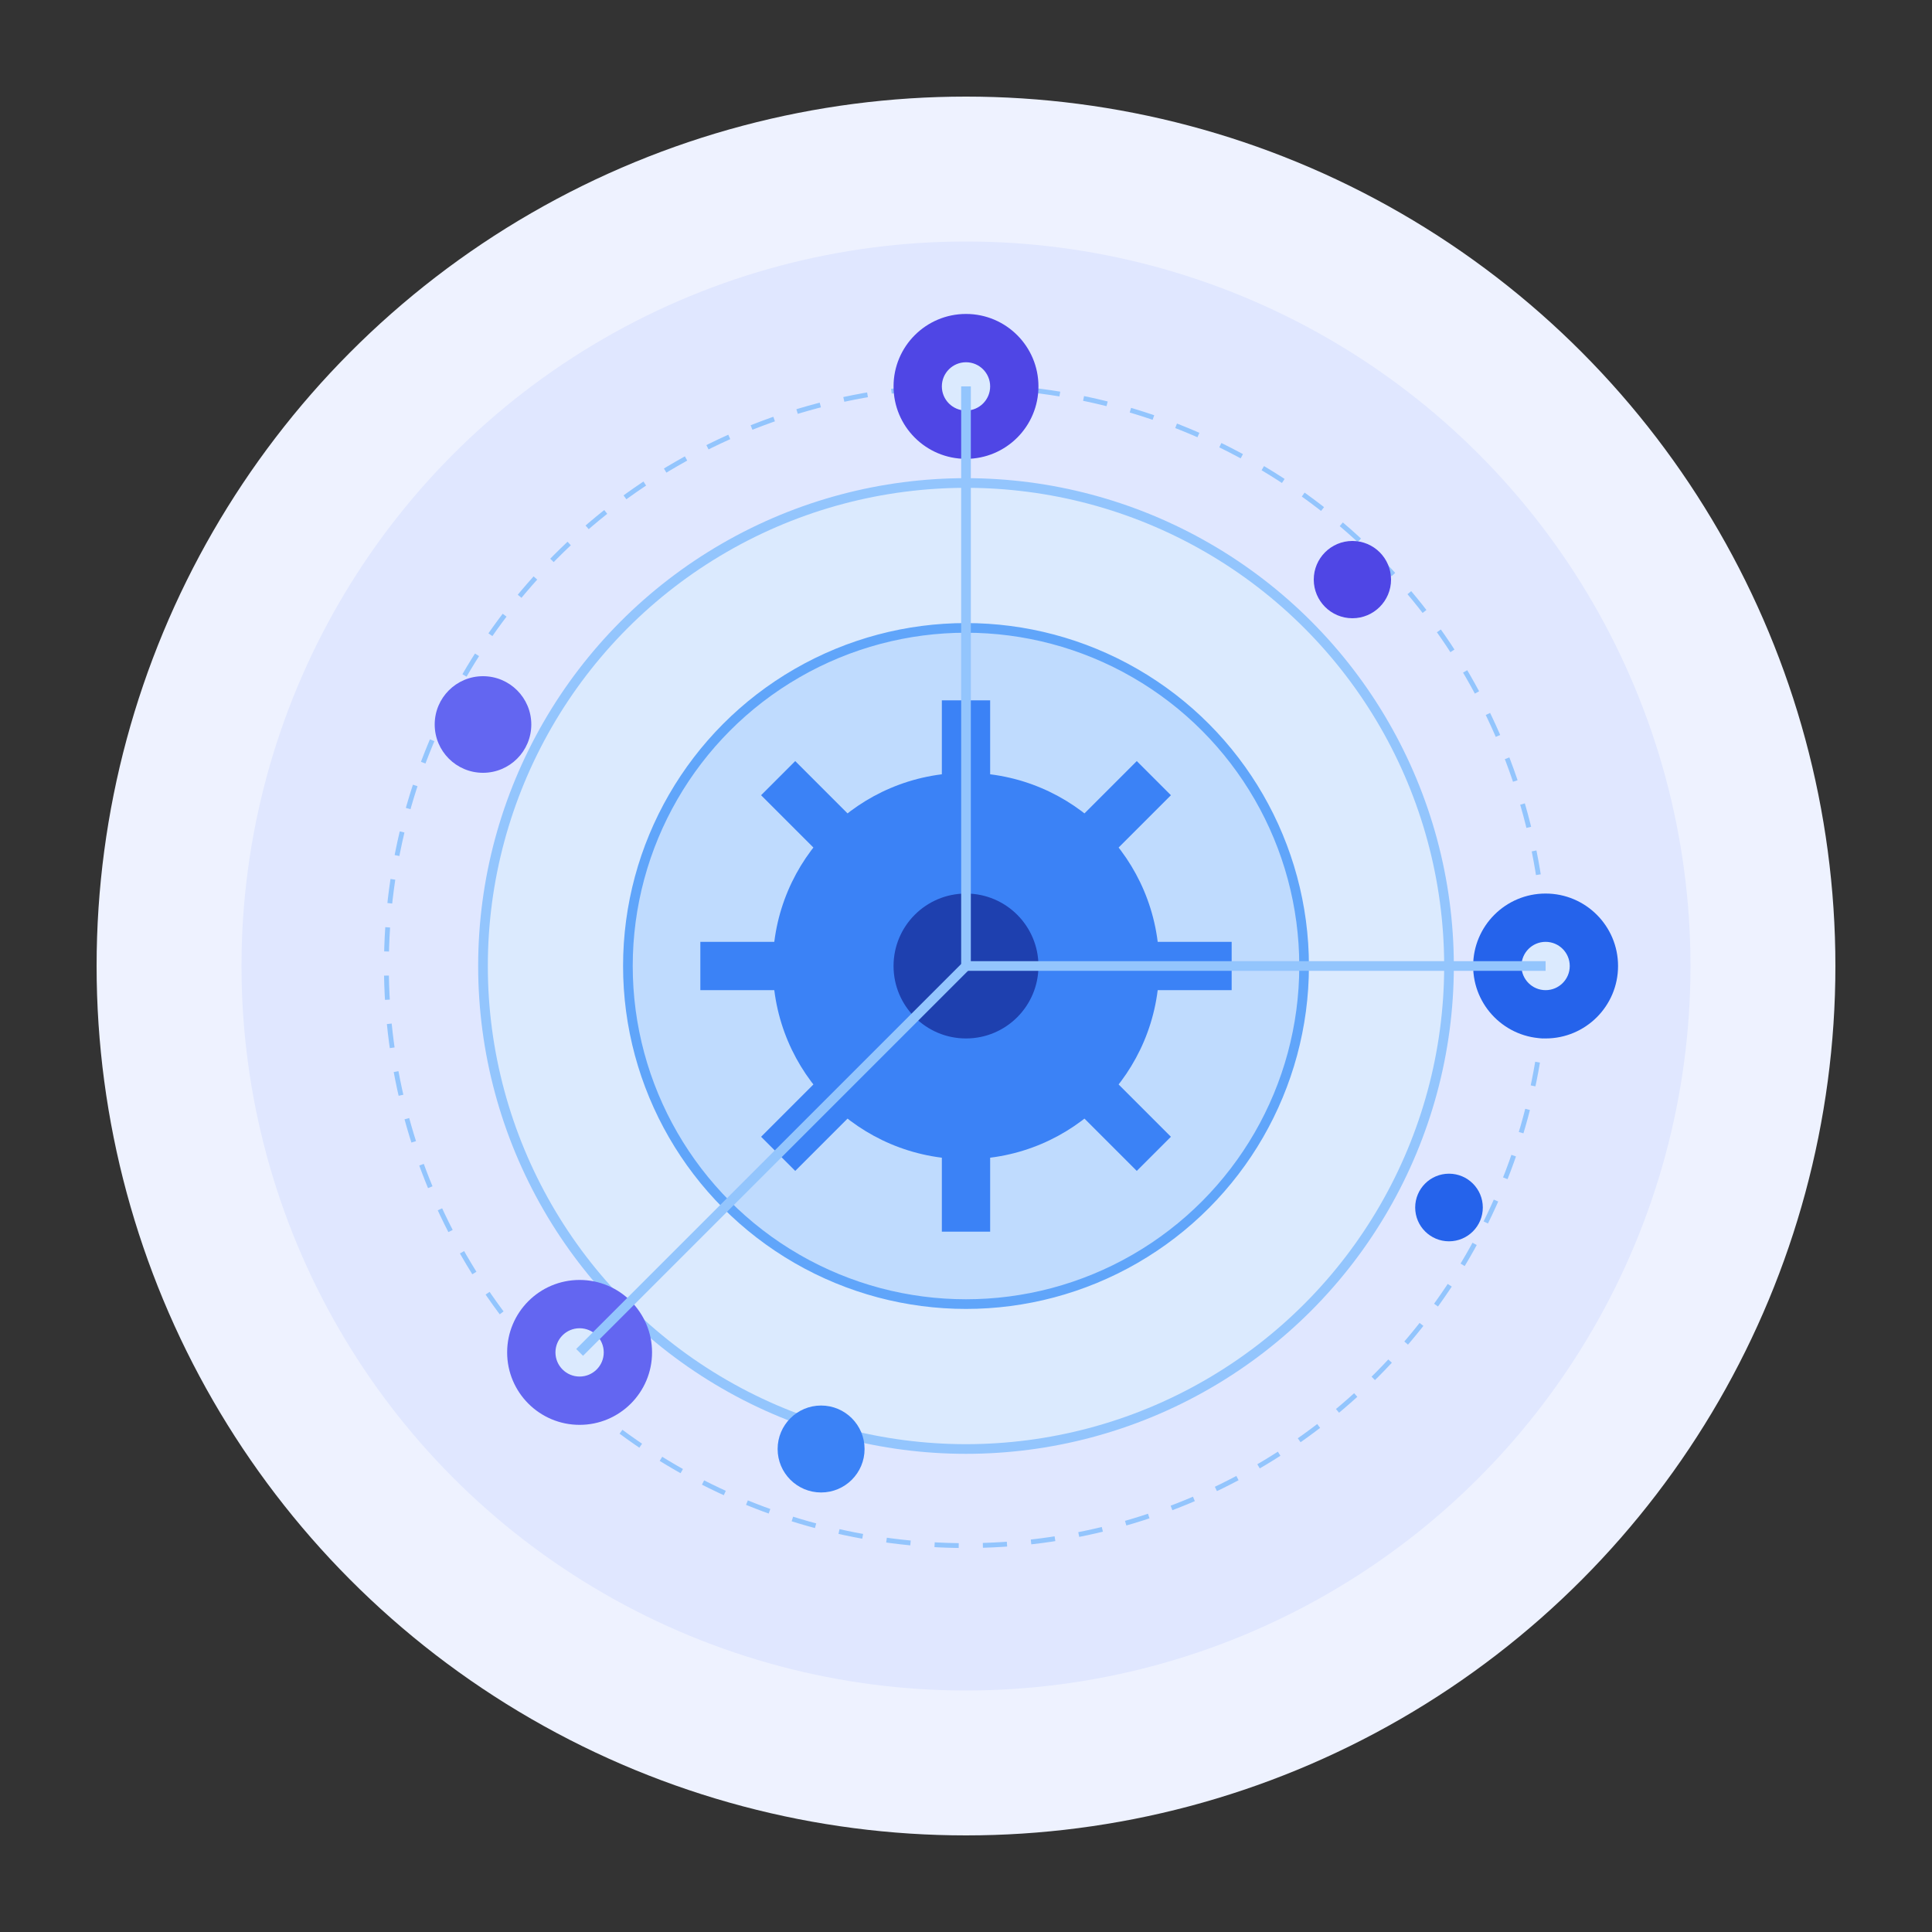 <svg width="400" height="400" viewBox="0 0 400 400" xmlns="http://www.w3.org/2000/svg">
  <rect x="0" y="0" width="400" height="400" fill="#333333" stroke="none"/>
  <!-- Background circles -->
  <circle cx="200" cy="200" r="180" fill="#eef2ff" />
  <circle cx="200" cy="200" r="150" fill="#e0e7ff" />
  
  <!-- Decorative elements -->
  <circle cx="200" cy="200" r="100" fill="#dbeafe" stroke="#93c5fd" stroke-width="2" />
  <circle cx="200" cy="200" r="70" fill="#bfdbfe" stroke="#60a5fa" stroke-width="2" />
  
  <!-- Central gear -->
  <g transform="translate(200, 200)">
    <circle cx="0" cy="0" r="40" fill="#3b82f6" />
    <circle cx="0" cy="0" r="15" fill="#1e40af" />
    
    <!-- Gear teeth -->
    <g>
      <rect x="-5" y="-55" width="10" height="20" fill="#3b82f6" />
      <rect x="-5" y="35" width="10" height="20" fill="#3b82f6" />
      <rect x="35" y="-5" width="20" height="10" fill="#3b82f6" />
      <rect x="-55" y="-5" width="20" height="10" fill="#3b82f6" />
      
      <!-- Diagonal teeth -->
      <g transform="rotate(45)">
        <rect x="-5" y="-55" width="10" height="20" fill="#3b82f6" />
        <rect x="-5" y="35" width="10" height="20" fill="#3b82f6" />
        <rect x="35" y="-5" width="20" height="10" fill="#3b82f6" />
        <rect x="-55" y="-5" width="20" height="10" fill="#3b82f6" />
      </g>
    </g>
  </g>
  
  <!-- Orbital elements -->
  <g>
    <!-- Orbit paths -->
    <circle cx="200" cy="200" r="120" fill="none" stroke="#93c5fd" stroke-width="1" stroke-dasharray="5,5" />
    
    <!-- Orbiting elements -->
    <g>
      <circle cx="320" cy="200" r="15" fill="#2563eb" />
      <circle cx="320" cy="200" r="5" fill="#dbeafe" />
    </g>
    
    <g>
      <circle cx="200" cy="80" r="15" fill="#4f46e5" />
      <circle cx="200" cy="80" r="5" fill="#dbeafe" />
    </g>
    
    <g>
      <circle cx="120" cy="280" r="15" fill="#6366f1" />
      <circle cx="120" cy="280" r="5" fill="#dbeafe" />
    </g>
  </g>
  
  <!-- Connectors -->
  <line x1="200" y1="200" x2="320" y2="200" stroke="#93c5fd" stroke-width="2" />
  <line x1="200" y1="200" x2="200" y2="80" stroke="#93c5fd" stroke-width="2" />
  <line x1="200" y1="200" x2="120" y2="280" stroke="#93c5fd" stroke-width="2" />
  
  <!-- Smaller floating elements -->
  <circle cx="280" cy="120" r="8" fill="#4f46e5" />
  <circle cx="100" cy="150" r="10" fill="#6366f1" />
  <circle cx="300" cy="250" r="7" fill="#2563eb" />
  <circle cx="170" cy="300" r="9" fill="#3b82f6" />
</svg>